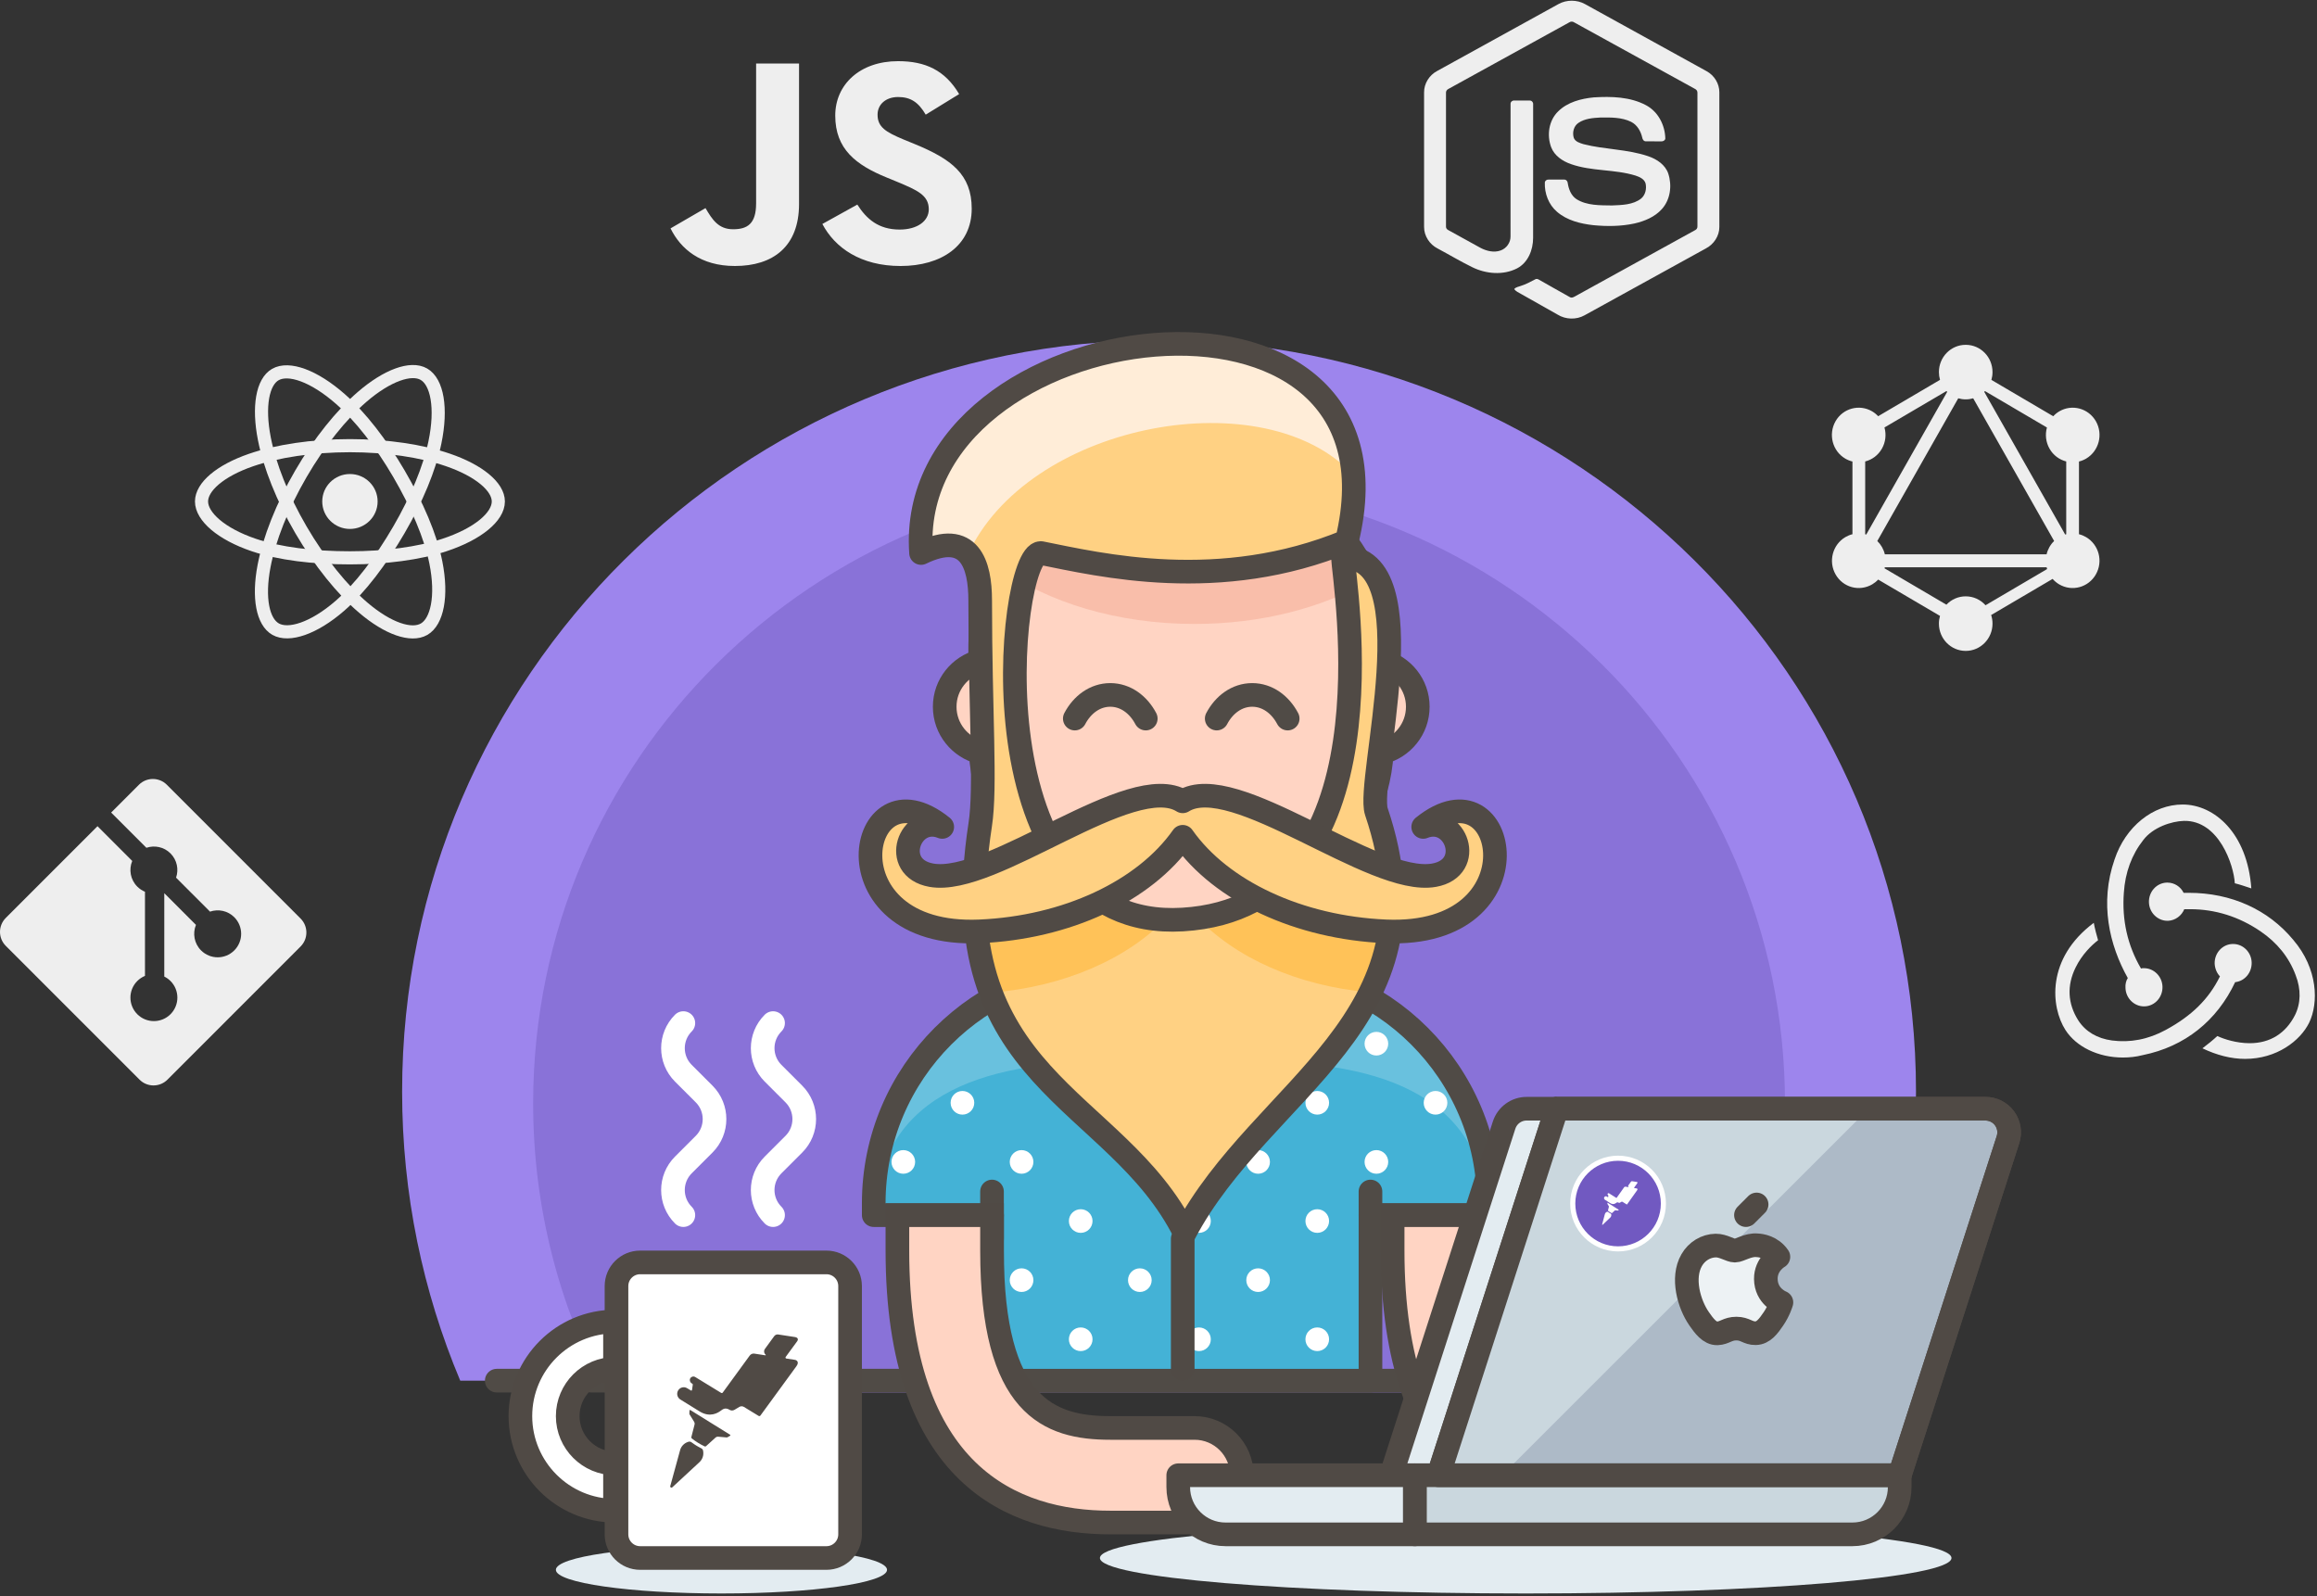<?xml version="1.0" encoding="UTF-8"?>
<svg width="360px" height="248px" viewBox="0 0 360 248" version="1.1" xmlns="http://www.w3.org/2000/svg" xmlns:xlink="http://www.w3.org/1999/xlink">
    <rect x="0" y="0" width="360" height="248" fill="#333333" stroke="none"/>
    <!-- Generator: Sketch 50.2 (55047) - http://www.bohemiancoding.com/sketch -->
    <title>Group 22</title>
    <desc>Created with Sketch.</desc>
    <defs></defs>
    <g id="Home" stroke="none" stroke-width="1" fill="none" fill-rule="evenodd">
        <g transform="translate(-768, -150)" id="Group-8">
            <g transform="translate(317, 150)">
                <g id="Group-24">
                    <g id="Group-22" transform="translate(451, 1)">
                        <g id="Group-11" transform="translate(30.744, 52.574)">
                            <g id="Group-20">
                                <g id="react-1" transform="translate(0, 3.968)">
                                    <ellipse id="Oval" fill="#EEEEEE" fill-rule="nonzero" cx="23.626" cy="20.372" rx="4.302" ry="4.266"></ellipse>
                                    <path d="M23.626,11.7 C29.401,11.7 34.767,12.522 38.812,13.902 C43.686,15.565 46.683,18.087 46.683,20.371 C46.683,22.75 43.507,25.43 38.273,27.149 C34.316,28.448 29.108,29.128 23.626,29.128 C18.004,29.128 12.683,28.491 8.68,27.134 C3.618,25.419 0.568,22.705 0.568,20.371 C0.568,18.106 3.43,15.603 8.235,13.943 C12.296,12.54 17.794,11.7 23.626,11.7 Z" id="Shape" stroke="#EEEEEE" stroke-width="2.04"></path>
                                    <path d="M16.013,16.062 C18.897,11.101 22.297,6.903 25.524,4.119 C29.413,0.764 33.114,-0.55 35.108,0.591 C37.187,1.779 37.942,5.846 36.829,11.201 C35.987,15.25 33.979,20.061 31.24,24.77 C28.432,29.599 25.216,33.852 22.032,36.612 C18.004,40.103 14.109,41.366 12.07,40.201 C10.091,39.069 9.334,35.361 10.283,30.403 C11.085,26.211 13.098,21.07 16.013,16.062 Z" id="Shape" stroke="#EEEEEE" stroke-width="2.04"></path>
                                    <path d="M16.02,24.78 C13.126,19.824 11.156,14.808 10.334,10.646 C9.344,5.63 10.044,1.794 12.037,0.651 C14.114,-0.541 18.044,0.842 22.167,4.471 C25.285,7.216 28.486,11.344 31.233,16.049 C34.049,20.873 36.16,25.759 36.981,29.871 C38.02,35.075 37.178,39.052 35.141,40.22 C33.163,41.355 29.546,40.154 25.688,36.863 C22.429,34.081 18.941,29.785 16.02,24.78 Z" id="Shape" stroke="#EEEEEE" stroke-width="2.04"></path>
                                </g>
                                <g id="graphql" transform="translate(253.884, 0)" fill="#EEEEEE">
                                    <path d="M24.783,5.45 L34.39,11.096 C34.667,10.797 34.986,10.541 35.335,10.334 C37.327,9.169 39.869,9.861 41.026,11.889 C42.171,13.917 41.491,16.504 39.499,17.681 C39.152,17.885 38.778,18.036 38.389,18.131 L38.389,29.427 C38.774,29.522 39.144,29.673 39.487,29.874 C41.491,31.052 42.171,33.639 41.014,35.667 C39.869,37.695 37.315,38.387 35.323,37.221 C34.937,36.996 34.589,36.708 34.293,36.37 L24.745,41.981 C24.884,42.412 24.955,42.863 24.955,43.317 C24.955,45.649 23.094,47.556 20.791,47.556 C18.488,47.556 16.627,45.661 16.627,43.317 C16.627,42.901 16.686,42.498 16.796,42.118 L7.191,36.474 C6.917,36.767 6.603,37.018 6.259,37.221 C4.255,38.387 1.713,37.695 0.568,35.667 C-0.577,33.639 0.103,31.052 2.095,29.874 C2.438,29.673 2.808,29.522 3.193,29.427 L3.193,18.131 C2.804,18.036 2.43,17.885 2.083,17.681 C0.091,16.516 -0.589,13.917 0.556,11.889 C1.701,9.861 4.255,9.169 6.247,10.334 C6.594,10.539 6.911,10.794 7.188,11.091 L16.797,5.443 C16.684,5.052 16.627,4.646 16.627,4.238 C16.627,1.895 18.488,0 20.791,0 C23.094,0 24.955,1.894 24.955,4.238 C24.955,4.659 24.895,5.066 24.783,5.45 Z M23.782,7.189 L33.412,12.848 C33.102,13.951 33.245,15.134 33.808,16.127 C34.394,17.165 35.349,17.853 36.409,18.121 L36.409,29.431 C36.355,29.445 36.301,29.459 36.247,29.475 L23.67,7.303 C23.708,7.266 23.745,7.228 23.782,7.189 L23.782,7.189 Z M17.915,7.305 L5.337,29.477 C5.283,29.461 5.228,29.446 5.173,29.433 L5.173,18.121 C6.233,17.853 7.188,17.165 7.774,16.127 C8.338,15.132 8.48,13.946 8.168,12.842 L17.796,7.185 C17.834,7.225 17.874,7.266 17.915,7.305 L17.915,7.305 Z M21.954,8.309 L34.529,30.477 C34.241,30.756 33.994,31.077 33.796,31.428 C33.598,31.778 33.45,32.154 33.357,32.546 L8.225,32.546 C8.132,32.154 7.984,31.778 7.786,31.428 C7.587,31.079 7.341,30.761 7.054,30.482 L19.631,8.31 C20.008,8.421 20.399,8.477 20.791,8.476 C21.195,8.476 21.585,8.418 21.954,8.309 Z M23.87,40.462 L33.438,34.84 C33.409,34.748 33.383,34.655 33.361,34.561 L8.22,34.561 C8.207,34.617 8.192,34.671 8.177,34.725 L17.791,40.376 C18.576,39.545 19.659,39.077 20.791,39.079 C21.963,39.077 23.082,39.579 23.87,40.462 Z" id="Shape"></path>
                                </g>
                            </g>
                        </g>
                        <g id="Group-2" transform="translate(104.132, 0)" fill="#EEEEEE" fill-rule="nonzero">
                            <g id="Group-17" transform="translate(115.041, 0)">
                                <g id="nodejs-icon" transform="translate(1.983, -0.992)">
                                    <path d="M20.977,0.63 C22.23,-0.071 23.863,-0.074 25.115,0.63 C31.416,4.108 37.719,7.58 44.019,11.06 C45.204,11.712 45.996,13 45.984,14.334 L45.984,35.258 C45.993,36.647 45.122,37.966 43.872,38.603 C37.592,42.062 31.315,45.525 25.036,48.983 C23.757,49.698 22.091,49.643 20.852,48.87 C18.969,47.804 17.083,46.743 15.2,45.677 C14.815,45.453 14.381,45.275 14.11,44.911 C14.35,44.594 14.779,44.555 15.128,44.417 C15.914,44.173 16.636,43.781 17.358,43.401 C17.54,43.279 17.763,43.325 17.938,43.435 C19.548,44.336 21.144,45.264 22.76,46.157 C23.104,46.352 23.453,46.094 23.748,45.933 C29.91,42.531 36.081,39.141 42.243,35.738 C42.471,35.631 42.597,35.394 42.579,35.15 C42.583,28.247 42.58,21.343 42.581,14.441 C42.607,14.164 42.443,13.909 42.186,13.796 C35.928,10.353 29.672,6.905 23.415,3.461 C23.193,3.312 22.9,3.311 22.678,3.46 C16.421,6.905 10.167,10.356 3.909,13.799 C3.654,13.912 3.482,14.163 3.512,14.441 C3.514,21.343 3.512,28.247 3.512,35.151 C3.49,35.395 3.626,35.627 3.853,35.732 C5.523,36.657 7.194,37.575 8.865,38.497 C9.807,38.992 10.962,39.286 12,38.907 C12.915,38.586 13.556,37.674 13.539,36.724 C13.547,29.862 13.534,22.999 13.545,16.138 C13.522,15.833 13.818,15.582 14.121,15.61 C14.924,15.605 15.727,15.6 16.529,15.612 C16.864,15.605 17.095,15.933 17.053,16.24 C17.05,23.146 17.062,30.051 17.048,36.957 C17.05,38.797 16.276,40.8 14.533,41.7 C12.386,42.787 9.733,42.556 7.612,41.515 C5.776,40.62 4.023,39.563 2.22,38.604 C0.967,37.97 0.1,36.646 0.109,35.258 L0.109,14.334 C0.096,12.972 0.92,11.661 2.142,11.018 C8.421,7.557 14.699,4.093 20.977,0.63 Z" id="Shape"></path>
                                    <path d="M26.455,15.124 C29.193,14.952 32.125,15.022 34.589,16.34 C36.497,17.35 37.555,19.469 37.589,21.54 C37.535,21.819 37.237,21.973 36.964,21.954 C36.169,21.953 35.374,21.965 34.58,21.949 C34.243,21.962 34.047,21.658 34.004,21.367 C33.776,20.376 33.223,19.395 32.268,18.917 C30.803,18.2 29.104,18.236 27.506,18.251 C26.339,18.312 25.085,18.411 24.097,19.081 C23.338,19.588 23.107,20.613 23.378,21.438 C23.634,22.031 24.334,22.222 24.907,22.398 C28.207,23.241 31.704,23.157 34.942,24.267 C36.282,24.719 37.593,25.599 38.052,26.97 C38.652,28.807 38.389,31.003 37.051,32.478 C35.966,33.692 34.385,34.352 32.809,34.711 C30.712,35.168 28.535,35.179 26.406,34.977 C24.403,34.754 22.319,34.24 20.773,32.907 C19.451,31.786 18.806,30.039 18.87,28.352 C18.885,28.068 19.175,27.869 19.455,27.892 C20.255,27.886 21.055,27.884 21.855,27.893 C22.175,27.871 22.412,28.141 22.428,28.435 C22.576,29.379 22.939,30.37 23.782,30.93 C25.408,31.954 27.448,31.884 29.31,31.913 C30.853,31.846 32.585,31.826 33.844,30.83 C34.508,30.262 34.705,29.311 34.525,28.494 C34.331,27.803 33.591,27.482 32.957,27.271 C29.699,26.264 26.162,26.63 22.936,25.491 C21.626,25.039 20.359,24.184 19.856,22.87 C19.154,21.009 19.475,18.708 20.954,17.283 C22.395,15.865 24.476,15.319 26.455,15.124 L26.455,15.124 Z" id="Shape"></path>
                                </g>
                            </g>
                            <g id="Group-18" transform="translate(0, 7.936)">
                                <path d="M0.052,26.547 L5.485,23.397 C6.533,25.178 7.486,26.684 9.773,26.684 C11.965,26.684 13.347,25.863 13.347,22.667 L13.347,0.932 L20.018,0.932 L20.018,22.757 C20.018,29.378 15.968,32.391 10.059,32.391 C4.722,32.391 1.625,29.743 0.052,26.547 M23.642,25.862 L29.073,22.849 C30.503,25.086 32.362,26.73 35.649,26.73 C38.414,26.73 40.176,25.406 40.176,23.579 C40.176,21.388 38.365,20.611 35.316,19.333 L33.648,18.648 C28.835,16.685 25.643,14.219 25.643,9.014 C25.643,4.22 29.455,0.567 35.411,0.567 C39.652,0.567 42.702,1.983 44.894,5.681 L39.699,8.877 C38.556,6.914 37.317,6.138 35.411,6.138 C33.457,6.138 32.218,7.325 32.218,8.877 C32.218,10.795 33.457,11.572 36.316,12.759 L37.984,13.443 C43.655,15.772 46.847,18.146 46.847,23.488 C46.847,29.242 42.13,32.392 35.792,32.392 C29.598,32.392 25.595,29.561 23.641,25.863" id="Shape"></path>
                            </g>
                        </g>
                        <g id="Group-9" transform="translate(0, 120.028)" fill="#EEEEEE" fill-rule="nonzero">
                            <g id="redux" transform="translate(319.339, 3.968)">
                                <path d="M27.943,27.602 C29.431,27.443 30.56,26.118 30.509,24.529 C30.457,22.94 29.174,21.668 27.635,21.668 L27.532,21.668 C25.941,21.721 24.71,23.098 24.761,24.741 C24.812,25.535 25.12,26.224 25.582,26.701 C23.837,30.25 21.169,32.846 17.166,35.018 C14.446,36.502 11.623,37.032 8.801,36.661 C6.492,36.343 4.695,35.283 3.566,33.535 C1.924,30.939 1.77,28.131 3.156,25.323 C4.131,23.31 5.67,21.827 6.646,21.085 C6.44,20.396 6.132,19.231 5.978,18.383 C-1.463,23.946 -0.693,31.469 1.565,35.018 C3.259,37.667 6.697,39.31 10.494,39.31 C11.521,39.31 12.547,39.204 13.574,38.939 C20.142,37.614 25.12,33.588 27.943,27.602 Z M36.975,21.032 C33.075,16.317 27.327,13.721 20.758,13.721 L19.937,13.721 C19.475,12.768 18.5,12.132 17.422,12.132 L17.32,12.132 C15.729,12.185 14.497,13.562 14.549,15.205 C14.6,16.794 15.883,18.066 17.422,18.066 L17.525,18.066 C18.654,18.013 19.629,17.271 20.04,16.264 L20.963,16.264 C24.864,16.264 28.559,17.43 31.894,19.708 C34.46,21.456 36.308,23.734 37.334,26.489 C38.206,28.714 38.155,30.886 37.231,32.74 C35.795,35.548 33.383,37.085 30.201,37.085 C28.148,37.085 26.198,36.449 25.172,35.972 C24.607,36.502 23.581,37.349 22.862,37.879 C25.069,38.939 27.327,39.522 29.482,39.522 C34.409,39.522 38.053,36.714 39.438,33.906 C40.926,30.833 40.824,25.535 36.975,21.032 Z M10.905,28.502 C10.956,30.091 12.239,31.363 13.779,31.363 L13.882,31.363 C15.472,31.31 16.704,29.932 16.653,28.29 C16.601,26.701 15.318,25.429 13.779,25.429 L13.676,25.429 C13.574,25.429 13.419,25.429 13.317,25.482 C11.213,21.88 10.341,17.959 10.649,13.721 C10.854,10.543 11.88,7.788 13.676,5.509 C15.164,3.549 18.038,2.596 19.988,2.543 C25.428,2.437 27.737,9.43 27.891,12.238 C28.559,12.397 29.688,12.768 30.457,13.033 C29.842,4.45 24.71,0 19.783,0 C15.164,0 10.905,3.444 9.211,8.529 C6.851,15.311 8.39,21.827 11.264,26.966 C11.008,27.337 10.854,27.919 10.905,28.502 L10.905,28.502 Z" id="Shape"></path>
                            </g>
                            <g id="git-icon-(1)">
                                <path d="M46.706,21.686 L25.922,0.898 C24.725,-0.299 22.784,-0.299 21.586,0.898 L17.27,5.215 L22.745,10.691 C24.018,10.261 25.477,10.55 26.491,11.564 C27.51,12.585 27.796,14.057 27.356,15.334 L32.632,20.611 C33.909,20.172 35.382,20.456 36.401,21.478 C37.826,22.902 37.826,25.212 36.401,26.637 C34.976,28.063 32.667,28.063 31.241,26.637 C30.169,25.564 29.905,23.99 30.447,22.669 L25.527,17.747 L25.526,30.699 C25.883,30.876 26.209,31.109 26.491,31.389 C27.916,32.814 27.916,35.123 26.491,36.55 C25.065,37.975 22.756,37.975 21.332,36.55 C19.908,35.123 19.908,32.814 21.332,31.389 C21.674,31.048 22.08,30.777 22.526,30.593 L22.526,17.52 C22.079,17.338 21.673,17.067 21.332,16.724 C20.253,15.645 19.993,14.061 20.546,12.735 L15.149,7.336 L0.898,21.59 C-0.299,22.788 -0.299,24.73 0.898,25.928 L21.683,46.716 C22.879,47.914 24.82,47.914 26.018,46.716 L46.705,26.024 C47.903,24.827 47.903,22.883 46.705,21.686" id="Shape"></path>
                            </g>
                        </g>
                        <g id="Designer" transform="translate(61.488, 51.582)">
                            <path d="M227.18,161.928 C232.987,148.103 236.207,132.937 236.207,117.025 C236.207,52.543 183.555,0.274 118.598,0.274 C53.646,0.274 0.99,52.543 0.99,117.025 C0.99,132.937 4.21,148.103 10.02,161.928 L227.18,161.928 Z" id="Fill-1" fill="#9D85ED"></path>
                            <path d="M204.656,163.765 C211.775,150.344 215.851,135.082 215.851,118.862 C215.851,65.542 172.31,22.317 118.6,22.317 C64.89,22.317 21.349,65.542 21.349,118.862 C21.349,135.082 25.421,150.344 32.544,163.765 L204.656,163.765 Z" id="Fill-4" fill="#8972D8"></path>
                            <path d="M23.043,161.928 L15.693,161.928" id="Stroke-7" stroke="#504B46" stroke-width="3.673" stroke-linecap="round"></path>
                            <path d="M221.507,161.928 L214.157,161.928" id="Stroke-8" stroke="#504B46" stroke-width="3.673" stroke-linecap="round"></path>
                            <path d="M30.394,161.928 L206.806,161.928" id="Stroke-9" stroke="#504B46" stroke-width="3.673" stroke-linecap="round"></path>
                            <path d="M133.071,97.634 L111.02,97.634 C90.721,97.634 74.267,114.082 74.267,134.373 L74.267,136.21 L92.643,136.21 L92.643,161.928 L151.447,161.928 L151.447,136.21 L169.824,136.21 L169.824,134.373 C169.824,114.082 153.37,97.634 133.071,97.634" id="Fill-10" fill="#44B2D6"></path>
                            <path d="M169.418,129.205 C169.322,128.518 169.238,127.824 169.105,127.148 C168.984,127.39 168.903,127.655 168.903,127.945 C168.903,128.433 169.105,128.874 169.418,129.205" id="Fill-12" fill="#FFFFFF"></path>
                            <path d="M161.554,116.922 C160.54,116.922 159.717,117.745 159.717,118.759 C159.717,119.773 160.54,120.596 161.554,120.596 C162.569,120.596 163.392,119.773 163.392,118.759 C163.392,117.745 162.569,116.922 161.554,116.922" id="Fill-14" fill="#FFFFFF"></path>
                            <path d="M161.554,135.292 C160.878,135.292 160.316,135.674 159.996,136.214 L163.113,136.214 C162.793,135.674 162.231,135.292 161.554,135.292" id="Fill-16" fill="#FFFFFF"></path>
                            <path d="M141.341,100.389 C141.341,101.403 142.164,102.226 143.178,102.226 C144.193,102.226 145.016,101.403 145.016,100.389 C145.016,100.099 144.935,99.831 144.814,99.588 C143.972,99.305 143.116,99.063 142.248,98.839 C141.715,99.162 141.341,99.72 141.341,100.389" id="Fill-18" fill="#FFFFFF"></path>
                            <path d="M152.366,111.411 C153.381,111.411 154.204,110.588 154.204,109.574 C154.204,108.56 153.381,107.737 152.366,107.737 C151.352,107.737 150.529,108.56 150.529,109.574 C150.529,110.588 151.352,111.411 152.366,111.411" id="Fill-20" fill="#FFFFFF"></path>
                            <path d="M143.178,120.596 C144.193,120.596 145.016,119.773 145.016,118.759 C145.016,117.745 144.193,116.922 143.178,116.922 C142.164,116.922 141.341,117.745 141.341,118.759 C141.341,119.773 142.164,120.596 143.178,120.596" id="Fill-22" fill="#FFFFFF"></path>
                            <path d="M152.366,129.781 C153.381,129.781 154.204,128.958 154.204,127.944 C154.204,126.93 153.381,126.107 152.366,126.107 C151.352,126.107 150.529,126.93 150.529,127.944 C150.529,128.958 151.352,129.781 152.366,129.781" id="Fill-24" fill="#FFFFFF"></path>
                            <path d="M143.178,138.966 C144.193,138.966 145.016,138.143 145.016,137.129 C145.016,136.115 144.193,135.292 143.178,135.292 C142.164,135.292 141.341,136.115 141.341,137.129 C141.341,138.143 142.164,138.966 143.178,138.966" id="Fill-26" fill="#FFFFFF"></path>
                            <path d="M150.529,146.313 C150.529,146.986 150.907,147.548 151.447,147.868 L151.447,144.759 C150.907,145.079 150.529,145.641 150.529,146.313" id="Fill-28" fill="#FFFFFF"></path>
                            <path d="M143.178,153.661 C142.164,153.661 141.341,154.484 141.341,155.498 C141.341,156.512 142.164,157.335 143.178,157.335 C144.193,157.335 145.016,156.512 145.016,155.498 C145.016,154.484 144.193,153.661 143.178,153.661" id="Fill-30" fill="#FFFFFF"></path>
                            <path d="M124.802,102.226 C125.816,102.226 126.64,101.403 126.64,100.389 C126.64,99.375 125.816,98.552 124.802,98.552 C123.788,98.552 122.964,99.375 122.964,100.389 C122.964,101.403 123.788,102.226 124.802,102.226" id="Fill-32" fill="#FFFFFF"></path>
                            <path d="M133.99,111.411 C135.004,111.411 135.828,110.588 135.828,109.574 C135.828,108.56 135.004,107.737 133.99,107.737 C132.976,107.737 132.152,108.56 132.152,109.574 C132.152,110.588 132.976,111.411 133.99,111.411" id="Fill-34" fill="#FFFFFF"></path>
                            <path d="M124.802,120.596 C125.816,120.596 126.64,119.773 126.64,118.759 C126.64,117.745 125.816,116.922 124.802,116.922 C123.788,116.922 122.964,117.745 122.964,118.759 C122.964,119.773 123.788,120.596 124.802,120.596" id="Fill-36" fill="#FFFFFF"></path>
                            <path d="M133.99,129.781 C135.004,129.781 135.828,128.958 135.828,127.944 C135.828,126.93 135.004,126.107 133.99,126.107 C132.976,126.107 132.152,126.93 132.152,127.944 C132.152,128.958 132.976,129.781 133.99,129.781" id="Fill-38" fill="#FFFFFF"></path>
                            <path d="M124.802,135.292 C123.788,135.292 122.964,136.115 122.964,137.129 C122.964,138.143 123.788,138.966 124.802,138.966 C125.816,138.966 126.64,138.143 126.64,137.129 C126.64,136.115 125.816,135.292 124.802,135.292" id="Fill-40" fill="#FFFFFF"></path>
                            <path d="M133.99,144.476 C132.976,144.476 132.152,145.299 132.152,146.313 C132.152,147.327 132.976,148.15 133.99,148.15 C135.004,148.15 135.828,147.327 135.828,146.313 C135.828,145.299 135.004,144.476 133.99,144.476" id="Fill-42" fill="#FFFFFF"></path>
                            <path d="M124.802,153.661 C123.788,153.661 122.964,154.484 122.964,155.498 C122.964,156.512 123.788,157.335 124.802,157.335 C125.816,157.335 126.64,156.512 126.64,155.498 C126.64,154.484 125.816,153.661 124.802,153.661" id="Fill-44" fill="#FFFFFF"></path>
                            <path d="M106.426,102.226 C107.44,102.226 108.263,101.403 108.263,100.389 C108.263,99.375 107.44,98.552 106.426,98.552 C105.411,98.552 104.588,99.375 104.588,100.389 C104.588,101.403 105.411,102.226 106.426,102.226" id="Fill-46" fill="#FFFFFF"></path>
                            <path d="M115.614,111.411 C116.628,111.411 117.451,110.588 117.451,109.574 C117.451,108.56 116.628,107.737 115.614,107.737 C114.599,107.737 113.776,108.56 113.776,109.574 C113.776,110.588 114.599,111.411 115.614,111.411" id="Fill-48" fill="#FFFFFF"></path>
                            <path d="M106.426,116.922 C105.411,116.922 104.588,117.745 104.588,118.759 C104.588,119.773 105.411,120.596 106.426,120.596 C107.44,120.596 108.263,119.773 108.263,118.759 C108.263,117.745 107.44,116.922 106.426,116.922" id="Fill-50" fill="#FFFFFF"></path>
                            <path d="M115.614,126.107 C114.599,126.107 113.776,126.93 113.776,127.944 C113.776,128.958 114.599,129.781 115.614,129.781 C116.628,129.781 117.451,128.958 117.451,127.944 C117.451,126.93 116.628,126.107 115.614,126.107" id="Fill-52" fill="#FFFFFF"></path>
                            <path d="M106.426,135.292 C105.411,135.292 104.588,136.115 104.588,137.129 C104.588,138.143 105.411,138.966 106.426,138.966 C107.44,138.966 108.263,138.143 108.263,137.129 C108.263,136.115 107.44,135.292 106.426,135.292" id="Fill-54" fill="#FFFFFF"></path>
                            <path d="M115.614,144.476 C114.599,144.476 113.776,145.299 113.776,146.313 C113.776,147.327 114.599,148.15 115.614,148.15 C116.628,148.15 117.451,147.327 117.451,146.313 C117.451,145.299 116.628,144.476 115.614,144.476" id="Fill-56" fill="#FFFFFF"></path>
                            <path d="M106.426,153.661 C105.411,153.661 104.588,154.484 104.588,155.498 C104.588,156.512 105.411,157.335 106.426,157.335 C107.44,157.335 108.263,156.512 108.263,155.498 C108.263,154.484 107.44,153.661 106.426,153.661" id="Fill-58" fill="#FFFFFF"></path>
                            <path d="M97.237,107.737 C96.223,107.737 95.4,108.56 95.4,109.574 C95.4,110.588 96.223,111.411 97.237,111.411 C98.252,111.411 99.075,110.588 99.075,109.574 C99.075,108.56 98.252,107.737 97.237,107.737" id="Fill-60" fill="#FFFFFF"></path>
                            <path d="M88.049,120.596 C89.064,120.596 89.887,119.773 89.887,118.759 C89.887,117.745 89.064,116.922 88.049,116.922 C87.035,116.922 86.212,117.745 86.212,118.759 C86.212,119.773 87.035,120.596 88.049,120.596" id="Fill-62" fill="#FFFFFF"></path>
                            <path d="M97.237,126.107 C96.223,126.107 95.4,126.93 95.4,127.944 C95.4,128.958 96.223,129.781 97.237,129.781 C98.252,129.781 99.075,128.958 99.075,127.944 C99.075,126.93 98.252,126.107 97.237,126.107" id="Fill-64" fill="#FFFFFF"></path>
                            <path d="M88.049,135.292 C87.373,135.292 86.811,135.674 86.491,136.214 L89.608,136.214 C89.288,135.674 88.726,135.292 88.049,135.292" id="Fill-66" fill="#FFFFFF"></path>
                            <path d="M97.237,144.476 C96.223,144.476 95.4,145.299 95.4,146.313 C95.4,147.327 96.223,148.15 97.237,148.15 C98.252,148.15 99.075,147.327 99.075,146.313 C99.075,145.299 98.252,144.476 97.237,144.476" id="Fill-68" fill="#FFFFFF"></path>
                            <path d="M78.861,126.107 C77.847,126.107 77.024,126.93 77.024,127.944 C77.024,128.958 77.847,129.781 78.861,129.781 C79.876,129.781 80.699,128.958 80.699,127.944 C80.699,126.93 79.876,126.107 78.861,126.107" id="Fill-70" fill="#FFFFFF"></path>
                            <path d="M169.824,134.377 C169.824,114.086 153.37,97.638 133.071,97.638 L111.02,97.638 C90.721,97.638 74.267,114.086 74.267,134.377 L74.267,138.051 C74.267,117.76 90.721,112.334 111.02,112.334 L133.071,112.334 C153.37,112.334 169.824,117.76 169.824,138.051 L169.824,134.377 Z" id="Fill-72" fill-opacity="0.2" fill="#FFFFFF"></path>
                            <polyline id="Stroke-74" stroke="#504B46" stroke-width="3.673" stroke-linecap="round" stroke-linejoin="round" points="92.643 132.541 92.643 161.932 151.447 161.932 151.447 132.541"></polyline>
                            <path d="M151.447,136.214 L151.447,136.214 L169.824,136.214 L169.824,134.377 C169.824,114.086 153.37,97.638 133.071,97.638 L111.02,97.638 C90.721,97.638 74.267,114.086 74.267,134.377 L74.267,136.214 L92.643,136.214" id="Stroke-76" stroke="#504B46" stroke-width="3.673" stroke-linecap="round" stroke-linejoin="round"></path>
                            <path d="M92.643,139.888 L92.643,136.214" id="Fill-78" fill="#EDF2F4"></path>
                            <path d="M92.643,139.888 L92.643,136.214" id="Stroke-80" stroke="#504B46" stroke-width="3.673" stroke-linecap="round" stroke-linejoin="round"></path>
                            <path d="M122.275,139.884 L122.275,160.091" id="Fill-82" fill="#FFD183"></path>
                            <path d="M122.275,139.884 L122.275,160.091" id="Stroke-84" stroke="#504A45" stroke-width="3.673" stroke-linecap="round" stroke-linejoin="round"></path>
                            <path d="M201.063,169.276 L195.551,169.276 L191.875,169.276 L187.969,169.276 C178.428,169.276 169.592,165.94 169.592,141.725 L169.592,136.214 L154.891,136.214 L154.891,141.725 C154.891,176.642 172.882,183.971 187.969,183.971 L191.875,183.971 L195.551,183.971 L201.063,183.971 C205.125,183.971 208.414,180.68 208.414,176.624 C208.414,172.564 205.125,169.276 201.063,169.276" id="Fill-86" fill="#FFD4C3"></path>
                            <path d="M201.063,169.276 L195.551,169.276 L191.875,169.276 L187.969,169.276 C178.428,169.276 169.592,165.94 169.592,141.725 L169.592,136.214 L154.891,136.214 L154.891,141.725 C154.891,176.642 172.882,183.971 187.969,183.971 L191.875,183.971 L195.551,183.971 L201.063,183.971 C205.125,183.971 208.414,180.68 208.414,176.624 C208.414,172.564 205.125,169.276 201.063,169.276 L201.063,169.276 Z" id="Stroke-88" stroke="#504A45" stroke-width="3.673"></path>
                            <path d="M133.071,100.924 C133.071,104.609 131.23,108.052 128.161,110.094 C124.456,112.563 119.634,112.563 115.93,110.094 C112.861,108.052 111.02,104.609 111.02,100.924 L111.02,84.781 L133.071,84.781 L133.071,100.924 Z" id="Fill-90" fill="#FFDFD1"></path>
                            <path d="M111.02,97.244 C111.299,97.369 111.56,97.509 111.854,97.622 C118.025,100.091 126.066,100.091 132.237,97.622 C132.531,97.509 132.792,97.369 133.071,97.244 L133.071,84.778 L111.02,84.778 L111.02,97.244 Z" id="Fill-92" fill="#FFCAB3"></path>
                            <path d="M133.071,100.924 C133.071,104.609 131.23,108.052 128.161,110.094 C124.456,112.563 119.634,112.563 115.93,110.094 C112.861,108.052 111.02,104.609 111.02,100.924 L111.02,84.781 L133.071,84.781 L133.071,100.924 L133.071,100.924 Z" id="Stroke-94" stroke="#504B46" stroke-width="3.673" stroke-linecap="round" stroke-linejoin="round"></path>
                            <path d="M158.798,57.224 C158.798,53.804 156.45,50.957 153.285,50.137 L153.285,48.04 C153.285,31.808 138.283,18.648 122.045,18.648 C105.808,18.648 90.806,31.808 90.806,48.04 L90.806,50.137 C87.641,50.957 85.293,53.804 85.293,57.224 C85.293,60.674 87.678,63.547 90.887,64.337 C91.725,79.819 106.348,92.127 122.045,92.127 C137.742,92.127 152.366,79.819 153.204,64.337 C156.413,63.547 158.798,60.674 158.798,57.224" id="Fill-96" fill="#FFD4C3"></path>
                            <path d="M158.798,57.224 C158.798,53.804 156.45,50.957 153.285,50.137 L153.285,48.04 C153.285,31.808 138.283,18.648 122.045,18.648 C105.808,18.648 90.806,31.808 90.806,48.04 L90.806,50.137 C87.641,50.957 85.293,53.804 85.293,57.224 C85.293,60.674 87.678,63.547 90.887,64.337 C91.725,79.819 106.348,92.127 122.045,92.127 C137.742,92.127 152.366,79.819 153.204,64.337 C156.413,63.547 158.798,60.674 158.798,57.224 L158.798,57.224 Z" id="Stroke-98" stroke="#504A45" stroke-width="3.673"></path>
                            <path d="M116.533,59.061 C115.397,56.905 113.405,55.387 111.02,55.387 C108.634,55.387 106.642,56.905 105.507,59.061" id="Stroke-100" stroke="#504B46" stroke-width="3.673" stroke-linecap="round" stroke-linejoin="round"></path>
                            <path d="M138.584,59.061 C137.448,56.905 135.456,55.387 133.071,55.387 C130.686,55.387 128.694,56.905 127.558,59.061" id="Stroke-102" stroke="#504B46" stroke-width="3.673" stroke-linecap="round" stroke-linejoin="round"></path>
                            <path d="M124.113,44.361 C134.521,44.361 143.981,41.837 151.148,37.726 C146.469,26.59 134.646,18.647 122.047,18.647 C110.228,18.647 99.095,25.635 93.895,35.687 C101.3,40.996 112.076,44.361 124.113,44.361" id="Fill-104" fill="#F9BEAA"></path>
                            <path d="M147.16,33.951 C147.27,37.64 156.098,88.245 122.274,90.284 C89.208,92.283 95.015,33.338 100.223,33.338 C109.411,35.175 128.004,39.672 147.773,31.501 C159.027,-14.424 78.928,-4.533 81.619,33.338 C89.197,29.664 90.807,35.175 90.807,40.686 C90.807,58.247 91.726,69.618 90.807,75.588 C84.662,115.498 111.862,117.534 122.583,138.964 C134.528,116.31 162.555,106.644 153.286,74.211 C151.908,69.39 156.73,33.951 147.16,33.951" id="Fill-106" fill="#FFD183"></path>
                            <path d="M153.707,91.757 C153.582,91.754 153.461,91.732 153.336,91.724 C153.718,91.864 154.104,92.015 154.476,92.136 C154.498,92.015 154.509,91.886 154.531,91.765 C154.251,91.757 153.994,91.768 153.707,91.757" id="Fill-108" fill="#FFC258"></path>
                            <path d="M90.117,91.761 C90.128,91.853 90.142,91.937 90.153,92.026 C90.425,91.934 90.708,91.827 90.984,91.724 C90.863,91.732 90.741,91.754 90.617,91.757 C90.444,91.765 90.286,91.757 90.117,91.761" id="Fill-110" fill="#FFC258"></path>
                            <path d="M119.838,89.93 C115.906,89.816 112.568,88.791 109.761,87.076 C104.273,89.732 97.816,91.382 90.987,91.723 C90.708,91.826 90.425,91.933 90.153,92.028 C90.579,95.632 91.392,98.807 92.502,101.643 C103.645,100.761 113.704,96.463 119.838,89.93" id="Fill-112" fill="#FFC258"></path>
                            <path d="M153.338,91.724 C146.134,91.361 139.364,89.531 133.697,86.61 C131.051,88.15 127.938,89.222 124.288,89.689 C130.29,96.232 140.177,100.586 151.206,101.589 C152.706,98.668 153.849,95.553 154.473,92.136 C154.106,92.015 153.716,91.864 153.338,91.724" id="Fill-114" fill="#FFC258"></path>
                            <path d="M88.837,33.714 C97.995,13.463 133.741,6.479 148.001,20.433 C145.248,-13.099 78.436,-1.905 80.894,32.748 C85.213,30.657 87.587,31.546 88.837,33.714" id="Fill-116" fill="#FFEDD8"></path>
                            <path d="M147.16,33.951 C147.27,37.64 156.098,88.245 122.274,90.284 C89.208,92.283 95.015,33.338 100.223,33.338 C109.411,35.175 128.004,39.672 147.773,31.501 C159.027,-14.424 78.928,-4.533 81.619,33.338 C89.197,29.664 90.807,35.175 90.807,40.686 C90.807,58.247 91.726,69.618 90.807,75.588 C84.662,115.498 111.862,117.534 122.583,138.964 C134.528,116.31 163.393,106.13 152.367,73.524 C150.761,68.773 160.637,33.951 147.16,33.951 L147.16,33.951 Z" id="Stroke-118" stroke="#504A45" stroke-width="3.673" stroke-linecap="round" stroke-linejoin="round"></path>
                            <path d="M159.64,75.896 C164.694,73.831 167.755,82.248 161.324,83.398 C151.779,85.103 130.235,66.917 122.274,71.917 C114.317,66.917 92.773,85.103 83.224,83.398 C76.793,82.248 79.858,73.831 84.911,75.896 C71.739,65.256 66.414,93.174 90.729,92.124 C104.177,91.543 116.302,85.922 122.274,77.428 C128.246,85.922 140.375,91.543 153.822,92.124 C178.138,93.174 172.809,65.256 159.64,75.896" id="Fill-120" fill="#FFD183"></path>
                            <path d="M159.64,75.896 C164.694,73.831 167.755,82.248 161.324,83.398 C151.779,85.103 130.235,66.917 122.274,71.917 C114.317,66.917 92.773,85.103 83.224,83.398 C76.793,82.248 79.858,73.831 84.911,75.896 C71.739,65.256 66.414,93.174 90.729,92.124 C104.177,91.543 116.302,85.922 122.274,77.428 C128.246,85.922 140.375,91.543 153.822,92.124 C178.138,93.174 172.809,65.256 159.64,75.896 L159.64,75.896 Z" id="Stroke-122" stroke="#504A45" stroke-width="3.673" stroke-linecap="round" stroke-linejoin="round"></path>
                            <path d="M131.463,176.624 C131.463,172.564 128.174,169.276 124.113,169.276 L118.6,169.276 L114.925,169.276 L111.022,169.276 C101.477,169.276 92.645,165.94 92.645,141.725 L92.645,136.214 L77.944,136.214 L77.944,141.725 C77.944,176.642 95.931,183.971 111.022,183.971 L114.925,183.971 L118.6,183.971 L124.113,183.971 C128.174,183.971 131.463,180.68 131.463,176.624" id="Fill-124" fill="#FFD4C3"></path>
                            <path d="M131.463,176.624 C131.463,172.564 128.174,169.276 124.113,169.276 L118.6,169.276 L114.925,169.276 L111.022,169.276 C101.477,169.276 92.645,165.94 92.645,141.725 L92.645,136.214 L77.944,136.214 L77.944,141.725 C77.944,176.642 95.931,183.971 111.022,183.971 L114.925,183.971 L118.6,183.971 L124.113,183.971 C128.174,183.971 131.463,180.68 131.463,176.624 L131.463,176.624 Z" id="Stroke-126" stroke="#504A45" stroke-width="3.673"></path>
                            <path d="M241.721,189.482 C241.721,192.524 212.102,194.993 175.566,194.993 C139.031,194.993 109.412,192.524 109.412,189.482 C109.412,186.44 139.031,183.971 175.566,183.971 C212.102,183.971 241.721,186.44 241.721,189.482" id="Fill-128" fill="#E3ECF1"></path>
                            <path d="M162.008,176.624 L154.657,176.624 L172.21,122.223 C172.703,120.706 174.114,119.677 175.709,119.677 L180.384,119.677" id="Fill-130" fill="#E3ECF1"></path>
                            <path d="M162.008,176.624 L154.657,176.624 L172.21,122.223 C172.703,120.706 174.114,119.677 175.709,119.677 L180.384,119.677" id="Stroke-132" stroke="#504A45" stroke-width="3.673" stroke-linejoin="round"></path>
                            <path d="M233.675,176.624 L162.008,176.624 L180.384,119.677 L247.005,119.677 C248.178,119.677 249.284,120.239 249.975,121.187 C250.666,122.139 250.864,123.362 250.5,124.479 L233.675,176.624 Z" id="Fill-134" fill="#ADBAC7"></path>
                            <path d="M233.675,176.624 L162.008,176.624 L180.384,119.677 L247.005,119.677 C248.178,119.677 249.284,120.239 249.975,121.187 C250.666,122.139 250.864,123.362 250.5,124.479 L233.675,176.624 L233.675,176.624 Z" id="Stroke-136" stroke="#504A45" stroke-width="3.673" stroke-linejoin="round"></path>
                            <polygon id="Fill-138" fill="#CAD7DE" points="228.858 119.677 180.385 119.677 162.008 176.624 171.891 176.624"></polygon>
                            <g id="Group-2" transform="translate(182.479, 126.972)">
                                <ellipse id="Oval-2" stroke="#FFFFFF" stroke-width="0.793" fill="#7159C1" cx="7.438" cy="7.44" rx="7.041" ry="7.043"></ellipse>
                                <g id="Group" transform="translate(4.959, 3.968)" fill="#FFFFFF">
                                    <path d="M2.582,4.44 C2.418,4.335 1.725,3.893 1.725,3.893 C1.725,3.893 1.032,3.451 0.868,3.347 C0.852,3.337 0.832,3.348 0.831,3.367 C0.83,3.407 0.827,3.466 0.825,3.499 C0.825,3.514 0.829,3.53 0.837,3.543 C0.873,3.604 0.98,3.781 1.034,3.87 C1.054,3.904 1.06,3.945 1.05,3.984 L0.911,4.542 C0.906,4.564 0.913,4.588 0.931,4.602 C1.002,4.662 1.091,4.727 1.198,4.795 C1.304,4.863 1.401,4.915 1.484,4.955 C1.504,4.964 1.528,4.961 1.544,4.945 L1.956,4.561 C1.985,4.535 2.022,4.522 2.061,4.525 C2.161,4.534 2.361,4.552 2.429,4.558 C2.444,4.56 2.459,4.556 2.472,4.548 C2.5,4.532 2.548,4.503 2.582,4.483 C2.598,4.473 2.598,4.45 2.582,4.44" id="Fill-22"></path>
                                    <path d="M1.417,5.146 C1.41,5.101 1.382,5.062 1.343,5.042 C1.233,4.986 1.146,4.931 1.122,4.916 C1.098,4.901 1.011,4.845 0.912,4.77 C0.877,4.743 0.831,4.736 0.79,4.749 L0.766,4.757 C0.6,4.813 0.472,4.95 0.426,5.124 C0.312,5.55 0.098,6.351 0.002,6.712 C-0.012,6.765 0.05,6.803 0.089,6.766 C0.355,6.513 0.947,5.95 1.261,5.652 C1.389,5.53 1.449,5.349 1.421,5.171 L1.417,5.146 Z" id="Fill-24"></path>
                                    <path d="M5.475,0.299 C5.525,0.229 5.495,0.177 5.473,0.155 C5.473,0.155 5.472,0.155 5.472,0.155 C5.449,0.136 5.42,0.122 5.387,0.117 L4.657,0.002 C4.59,-0.008 4.522,0.021 4.481,0.078 L4.084,0.638 C4.022,0.725 4.043,0.838 4.115,0.899 C4.12,0.904 4.121,0.912 4.118,0.918 C4.115,0.923 4.109,0.925 4.103,0.925 L3.903,0.893 L3.626,0.849 C3.549,0.837 3.472,0.871 3.426,0.936 L2.263,2.574 C2.248,2.596 2.22,2.601 2.198,2.588 L1.078,1.885 C1.004,1.839 0.907,1.864 0.864,1.943 C0.822,2.02 0.852,2.118 0.925,2.163 L0.954,2.181 C0.968,2.19 0.976,2.207 0.973,2.225 L0.939,2.459 C0.936,2.481 0.912,2.493 0.893,2.481 C0.893,2.481 0.733,2.383 0.729,2.38 C0.597,2.296 0.424,2.339 0.343,2.477 C0.27,2.599 0.296,2.755 0.396,2.847 C0.399,2.85 0.428,2.873 0.435,2.878 C0.435,2.878 0.435,2.878 0.436,2.878 C0.436,2.878 0.436,2.878 0.436,2.878 L1.272,3.411 C1.724,3.694 2.068,3.462 2.175,3.378 C2.271,3.304 2.379,3.222 2.559,3.336 C2.624,3.377 2.706,3.376 2.771,3.336 L2.979,3.207 C3.04,3.17 3.117,3.17 3.178,3.208 L3.812,3.606 C3.837,3.622 3.87,3.615 3.887,3.591 L5.437,1.41 C5.564,1.235 5.47,1.15 5.393,1.129 C5.388,1.128 5.383,1.126 5.378,1.125 L5.006,1.067 C5.001,1.066 4.995,1.063 4.99,1.06 C4.97,1.047 4.963,1.019 4.976,0.998 C5.102,0.821 5.475,0.299 5.475,0.299" id="Fill-26"></path>
                                </g>
                            </g>
                            <path d="M233.675,176.624 L158.332,176.624 L158.332,185.808 L226.325,185.808 C230.386,185.808 233.675,182.52 233.675,178.461 L233.675,176.624 Z" id="Fill-140" fill="#CAD7DE"></path>
                            <path d="M233.675,176.624 L158.332,176.624 L158.332,185.808 L226.325,185.808 C230.386,185.808 233.675,182.52 233.675,178.461 L233.675,176.624 L233.675,176.624 Z" id="Stroke-142" stroke="#504A45" stroke-width="3.673" stroke-linejoin="round"></path>
                            <path d="M158.332,176.624 L121.58,176.624 L121.58,178.461 C121.58,182.52 124.869,185.808 128.93,185.808 L158.332,185.808 L158.332,176.624 Z" id="Fill-144" fill="#E3ECF1"></path>
                            <path d="M158.332,176.624 L121.58,176.624 L121.58,178.461 C121.58,182.52 124.869,185.808 128.93,185.808 L158.332,185.808 L158.332,176.624 L158.332,176.624 Z" id="Stroke-146" stroke="#504A45" stroke-width="3.673" stroke-linejoin="round"></path>
                            <path d="M212.876,146.123 C212.854,143.838 214.74,142.739 214.828,142.688 C213.766,141.138 212.112,140.924 211.524,140.899 C210.12,140.755 208.782,141.725 208.066,141.725 C207.356,141.725 206.254,140.921 205.089,140.939 C203.556,140.965 202.141,141.832 201.355,143.202 C199.759,145.965 200.947,150.054 202.498,152.295 C203.255,153.394 204.162,154.625 205.346,154.577 C206.493,154.533 206.923,153.838 208.304,153.838 C209.686,153.838 210.076,154.577 211.285,154.555 C212.516,154.536 213.295,153.442 214.049,152.339 C214.92,151.068 215.276,149.837 215.298,149.771 C215.269,149.76 212.902,148.853 212.876,146.123" id="Fill-148" fill="#EDF2F4"></path>
                            <path d="M212.876,146.123 C212.854,143.838 214.74,142.739 214.828,142.688 C213.766,141.138 212.112,140.924 211.524,140.899 C210.12,140.755 208.782,141.725 208.066,141.725 C207.356,141.725 206.254,140.921 205.089,140.939 C203.556,140.965 202.141,141.832 201.355,143.202 C199.759,145.965 200.947,150.054 202.498,152.295 C203.255,153.394 204.162,154.625 205.346,154.577 C206.493,154.533 206.923,153.838 208.304,153.838 C209.686,153.838 210.076,154.577 211.285,154.555 C212.516,154.536 213.295,153.442 214.049,152.339 C214.92,151.068 215.276,149.837 215.298,149.771 C215.269,149.76 212.902,148.853 212.876,146.123 L212.876,146.123 Z" id="Stroke-150" stroke="#504A45" stroke-width="3.673" stroke-linejoin="round"></path>
                            <path d="M209.786,136.21 L211.444,134.553" id="Stroke-152" stroke="#504A45" stroke-width="3.673" stroke-linecap="round" stroke-linejoin="round"></path>
                            <path d="M233.675,176.624 L162.008,176.624 L180.384,119.677 L247.005,119.677 C248.178,119.677 249.284,120.239 249.975,121.187 C250.666,122.139 250.864,123.362 250.5,124.479 L233.675,176.624 L233.675,176.624 Z" id="Stroke-154" stroke="#504A45" stroke-width="3.673" stroke-linejoin="round"></path>
                            <path d="M44.687,106.373 C42.534,108.526 42.534,112.016 44.687,114.165 L47.918,117.395 C50.068,119.548 50.068,123.038 47.918,125.187 L44.687,128.416 C42.534,130.569 42.534,134.06 44.687,136.209" id="Stroke-156" stroke="#FFFFFF" stroke-width="3.673" stroke-linecap="round" stroke-linejoin="round"></path>
                            <path d="M58.627,106.373 C56.473,108.526 56.473,112.016 58.627,114.165 L61.858,117.395 C64.008,119.548 64.008,123.038 61.858,125.187 L58.627,128.416 C56.473,130.569 56.473,134.06 58.627,136.209" id="Stroke-158" stroke="#FFFFFF" stroke-width="3.673" stroke-linecap="round" stroke-linejoin="round"></path>
                            <path d="M76.334,191.319 C76.334,193.347 64.816,194.993 50.608,194.993 C36.399,194.993 24.881,193.347 24.881,191.319 C24.881,189.291 36.399,187.645 50.608,187.645 C64.816,187.645 76.334,189.291 76.334,191.319" id="Fill-160" fill="#E3ECF1"></path>
                            <path d="M34.069,182.134 C25.961,182.134 19.368,175.543 19.368,167.439 C19.368,159.334 25.961,152.743 34.069,152.743 L34.069,160.091 C30.015,160.091 26.719,163.386 26.719,167.439 C26.719,171.491 30.015,174.787 34.069,174.787 L34.069,182.134 Z" id="Fill-162" fill="#FFFFFF"></path>
                            <path d="M34.069,182.134 C25.961,182.134 19.368,175.543 19.368,167.439 C19.368,159.334 25.961,152.743 34.069,152.743 L34.069,160.091 C30.015,160.091 26.719,163.386 26.719,167.439 C26.719,171.491 30.015,174.787 34.069,174.787 L34.069,182.134 L34.069,182.134 Z" id="Stroke-164" stroke="#504A45" stroke-width="3.673" stroke-linejoin="round"></path>
                            <path d="M71.004,186.086 C71.004,188.114 69.357,189.76 67.329,189.76 L38.386,189.76 C36.357,189.76 34.711,188.114 34.711,186.086 L34.711,147.509 C34.711,145.481 36.357,143.835 38.386,143.835 L67.329,143.835 C69.357,143.835 71.004,145.481 71.004,147.509 L71.004,186.086 Z" id="Fill-166" fill="#FFFFFF"></path>
                            <path d="M70.592,185.808 C70.592,187.836 68.945,189.482 66.917,189.482 L37.974,189.482 C35.945,189.482 34.299,187.836 34.299,185.808 L34.299,147.232 C34.299,145.204 35.945,143.558 37.974,143.558 L66.917,143.558 C68.945,143.558 70.592,145.204 70.592,147.232 L70.592,185.808 L70.592,185.808 Z" id="Stroke-168" stroke="#504A45" stroke-width="3.673" stroke-linejoin="round"></path>
                            <g id="Group" transform="translate(42.645, 154.747)" fill="#504A45">
                                <path d="M9.309,15.587 C8.717,15.218 6.219,13.669 6.219,13.669 C6.219,13.669 3.722,12.117 3.129,11.75 C3.072,11.715 3,11.754 2.997,11.821 C2.99,11.962 2.981,12.168 2.975,12.283 C2.973,12.339 2.987,12.393 3.016,12.44 C3.147,12.652 3.532,13.274 3.726,13.588 C3.799,13.707 3.82,13.85 3.786,13.986 L3.285,15.946 C3.265,16.024 3.292,16.107 3.355,16.158 C3.613,16.366 3.932,16.595 4.317,16.834 C4.702,17.073 5.049,17.257 5.349,17.396 C5.422,17.429 5.507,17.416 5.566,17.362 L7.052,16.014 C7.155,15.921 7.291,15.875 7.428,15.887 C7.791,15.919 8.511,15.982 8.756,16.004 C8.811,16.009 8.865,15.997 8.913,15.969 C9.011,15.912 9.187,15.809 9.307,15.739 C9.364,15.705 9.366,15.622 9.309,15.587" id="Fill-22"></path>
                                <path d="M5.108,18.066 C5.083,17.909 4.983,17.773 4.842,17.702 C4.445,17.503 4.13,17.313 4.044,17.26 C3.958,17.207 3.646,17.012 3.289,16.747 C3.161,16.653 2.997,16.626 2.846,16.675 L2.76,16.702 C2.162,16.896 1.701,17.38 1.534,17.99 C1.125,19.484 0.354,22.298 0.007,23.564 C-0.044,23.749 0.179,23.886 0.32,23.756 C1.279,22.867 3.413,20.891 4.546,19.842 C5.008,19.414 5.225,18.78 5.123,18.156 L5.108,18.066 Z" id="Fill-24"></path>
                                <path d="M19.736,1.048 C19.917,0.805 19.809,0.621 19.728,0.546 C19.728,0.546 19.727,0.546 19.727,0.545 C19.642,0.478 19.538,0.429 19.418,0.411 L16.789,0.008 C16.545,-0.03 16.301,0.073 16.155,0.273 L14.72,2.242 C14.5,2.544 14.575,2.943 14.832,3.158 C14.851,3.174 14.856,3.201 14.843,3.223 C14.832,3.241 14.812,3.249 14.792,3.246 L14.069,3.135 L13.072,2.982 C12.795,2.94 12.517,3.056 12.351,3.285 L8.158,9.038 C8.103,9.113 8.001,9.133 7.923,9.085 L3.886,6.618 C3.619,6.455 3.271,6.546 3.116,6.822 C2.965,7.091 3.072,7.435 3.334,7.595 L3.438,7.658 C3.49,7.69 3.517,7.75 3.508,7.81 L3.386,8.632 C3.374,8.711 3.287,8.753 3.219,8.711 C3.219,8.711 2.644,8.365 2.629,8.356 C2.152,8.06 1.527,8.212 1.235,8.695 C0.975,9.125 1.066,9.673 1.426,9.996 C1.437,10.007 1.542,10.088 1.569,10.105 C1.569,10.105 1.57,10.105 1.57,10.106 C1.571,10.106 1.571,10.106 1.571,10.106 L4.586,11.974 C6.216,12.971 7.455,12.154 7.842,11.861 C8.185,11.601 8.575,11.313 9.226,11.713 C9.459,11.857 9.753,11.851 9.988,11.711 L10.739,11.26 C10.96,11.128 11.236,11.129 11.457,11.264 L13.743,12.661 C13.833,12.716 13.949,12.693 14.012,12.607 L19.6,4.951 C20.056,4.336 19.719,4.037 19.441,3.963 C19.423,3.959 19.406,3.954 19.387,3.951 L18.047,3.745 C18.027,3.742 18.007,3.734 17.989,3.723 C17.915,3.677 17.891,3.578 17.937,3.503 C18.391,2.882 19.736,1.048 19.736,1.048" id="Fill-26"></path>
                            </g>
                        </g>
                    </g>
                </g>
            </g>
        </g>
    </g>
</svg>